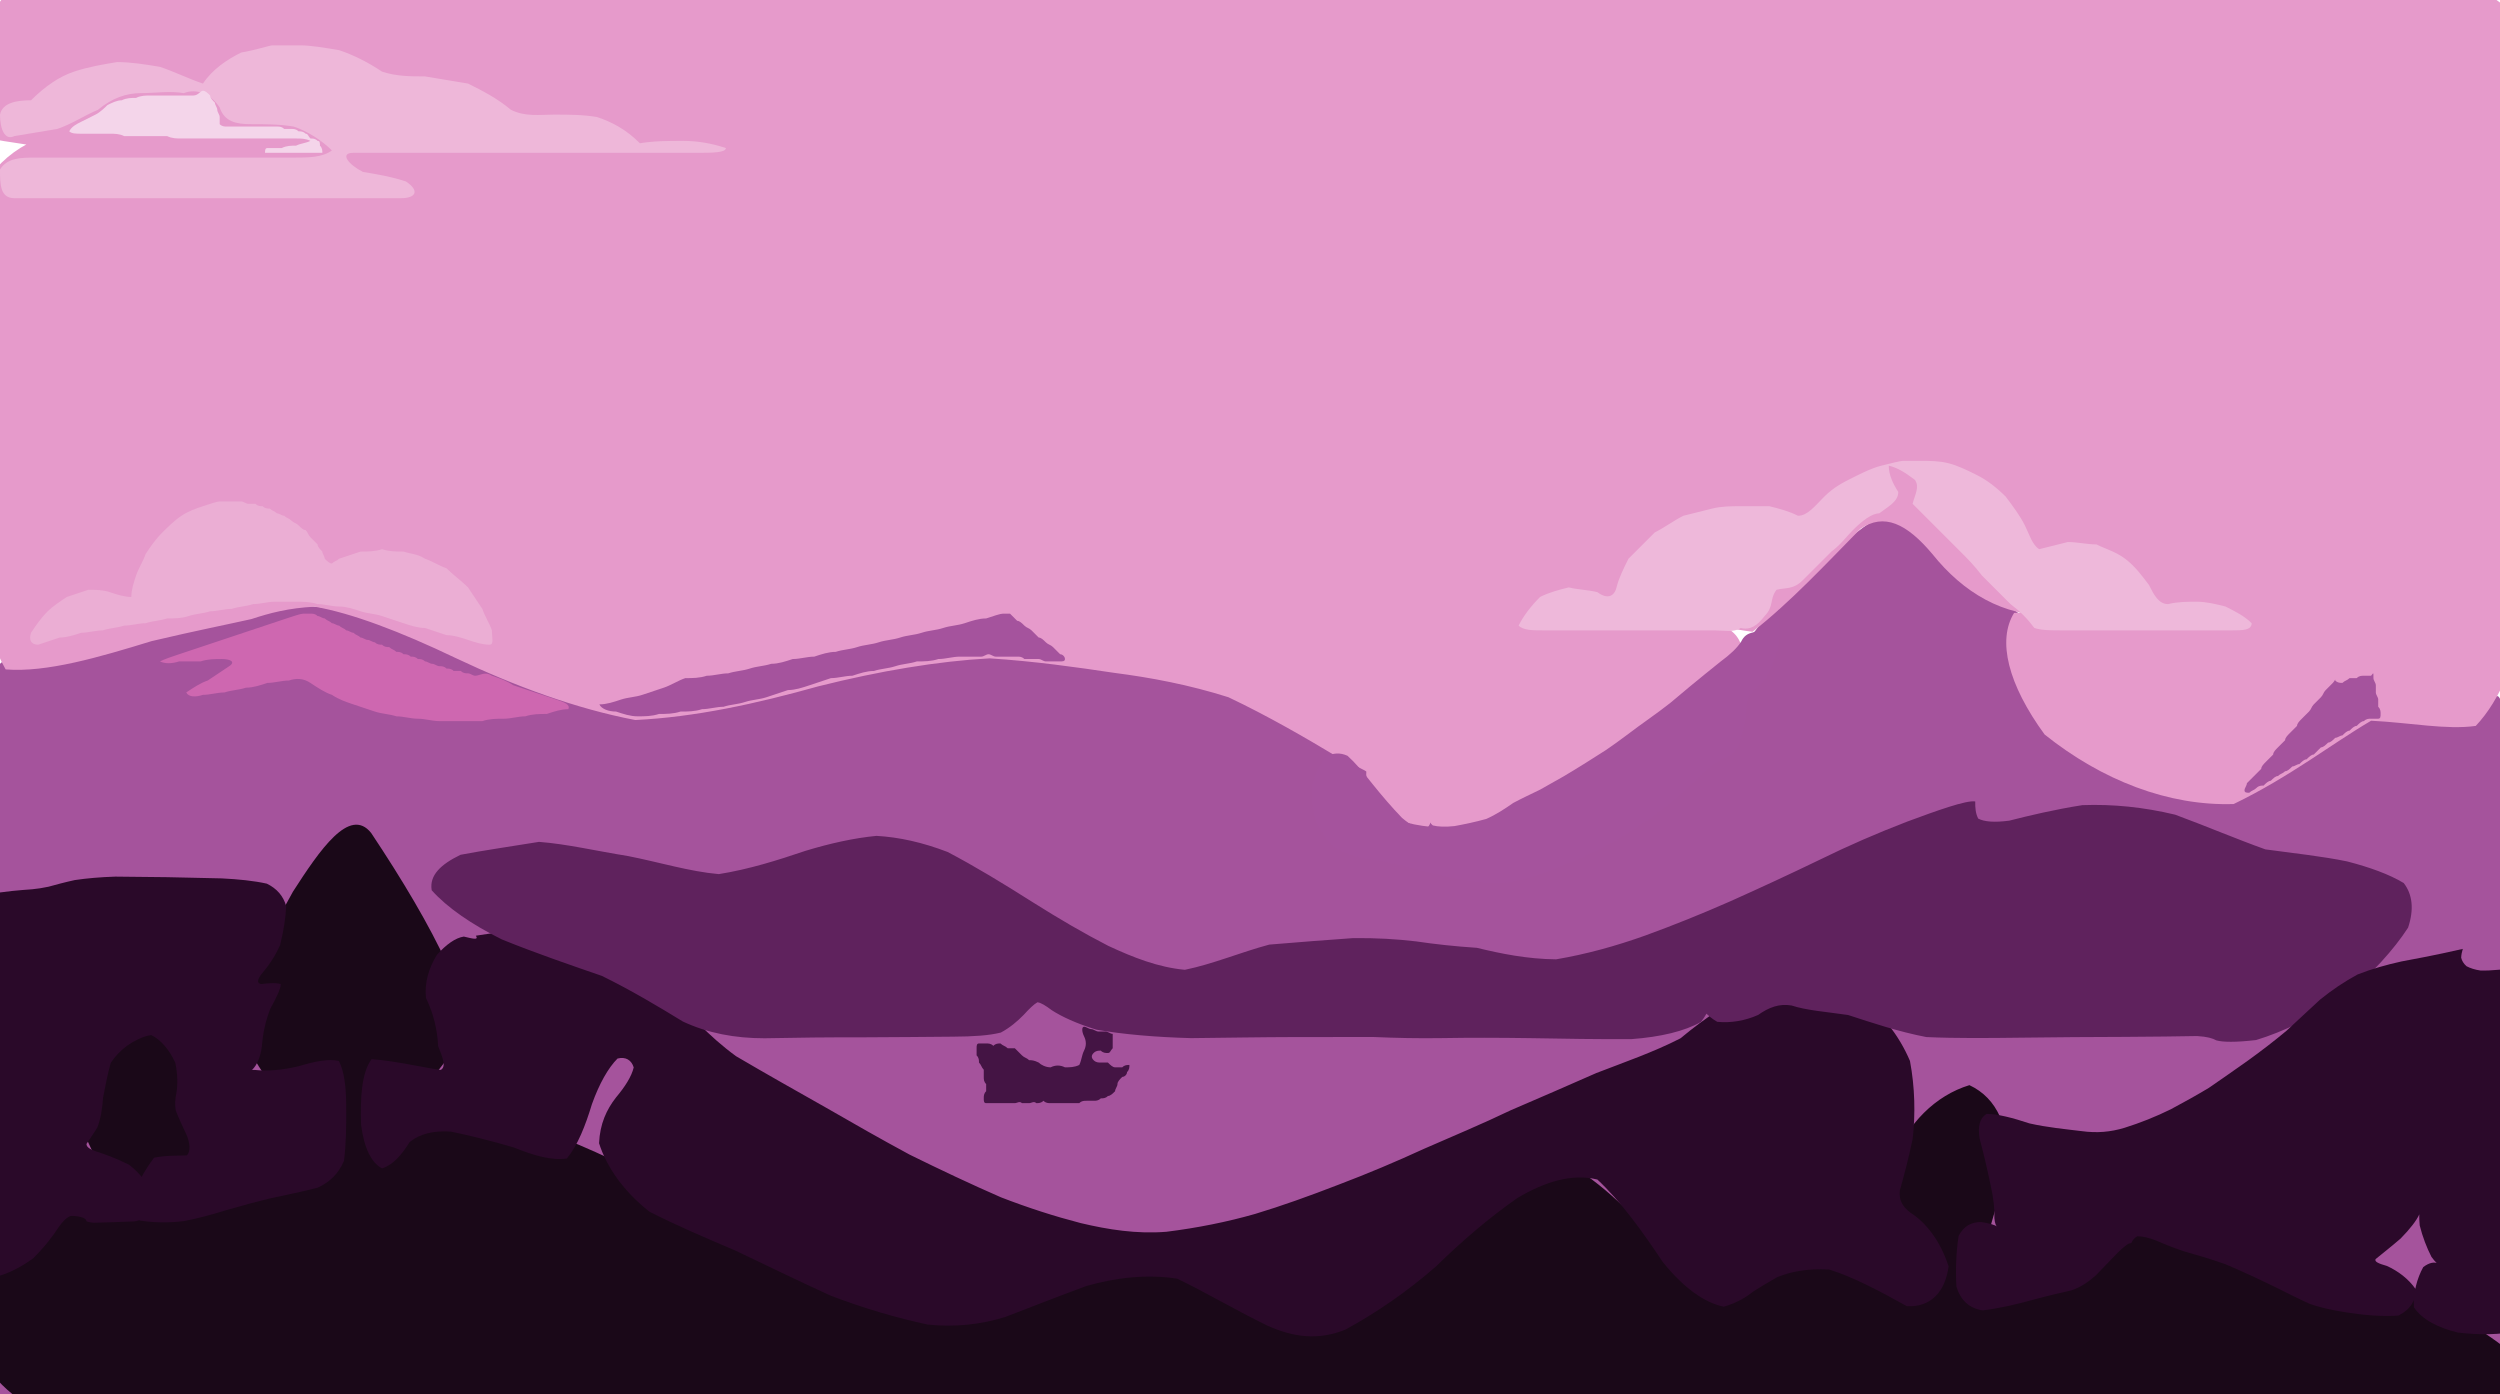 <?xml version="1.0" ?>
<svg xmlns="http://www.w3.org/2000/svg" version="1.1" width="1047" height="584">
  <defs/>
  <g>
    <path d="M 805.696 204.948 C 802.186 201.839 798.742 198.997 795.503 196.773 C 792.77 195.484 791.034 195.559 790.896 197.411 C 792.901 201.352 797.547 207.684 805.249 216.564 C 816.252 227.76 828.937 240.578 841.009 252.946 C 852.685 263.666 864.682 273.936 877.761 285.283 C 891.923 298.763 905.157 313.439 914.879 326.394 C 919.875 333.725 923.658 332.473 930.161 323.079 C 943.246 308.69 962.612 294.05 985.597 283.498 C 1008.61 280.17 1029.791 283.754 1046.465 291.794 C 1054.53 304.102 1057.901 319.3 1058.544 336.594 C 1057.903 355.351 1057.287 375.153 1056.693 395.875 C 1056.221 417.398 1056.198 439.488 1056.703 461.875 C 1057.723 484.21 1059.067 506.084 1060.431 526.995 C 1061.438 546.345 1061.49 563.492 1059.77 577.765 C 1055.397 588.522 1047.698 595.257 1036.245 597.99 C 1021.354 597.604 1003.806 595.295 984.396 592.06 C 963.904 588.72 943.046 585.811 922.4 583.595 C 902.358 582.134 883.133 581.366 864.777 581.14 C 847.207 581.281 830.238 581.615 813.644 581.999 C 797.206 582.361 780.745 582.643 764.172 582.817 C 747.443 582.872 730.549 582.848 713.504 582.792 C 696.353 582.739 679.154 582.692 661.976 582.671 C 644.864 582.684 627.832 582.694 610.873 582.699 C 593.948 582.715 577.008 582.714 560.043 582.702 C 543.045 582.713 526.019 582.716 508.99 582.709 C 491.967 582.72 474.953 582.718 457.952 582.695 C 440.97 582.687 424.005 582.677 407.043 582.664 C 390.061 582.69 373.04 582.744 355.992 582.814 C 338.928 582.901 321.871 582.949 304.855 582.891 C 287.92 582.703 271.111 582.376 254.464 581.923 C 237.912 581.41 221.369 580.974 204.675 580.77 C 187.662 580.959 170.187 581.701 152.121 583.128 C 133.405 585.286 114.105 588.117 94.397 591.42 C 74.611 594.822 55.258 597.769 36.988 599.568 C 20.595 599.43 6.964 596.461 -3.049 589.594 C -8.623 578.118 -10.595 563.118 -10.265 545.735 C -9.559 526.919 -9.057 507.332 -8.796 487.438 C -8.739 467.469 -8.772 447.436 -8.649 427.247 C -8.517 406.869 -8.808 386.455 -9.96 366.279 C -12.386 346.696 -15.347 328.144 -16.914 311.143 C -15.148 296.236 -8.332 283.953 4.159 274.568 C 22.186 268.381 43.364 264.535 64.729 261.776 C 83.516 258.559 99.741 255.472 114.08 253.31 C 127.517 252.973 141.459 254.658 157.34 258.475 C 176.579 264.24 197.366 269.823 217.573 274.238 C 235.487 277.155 250.08 278.835 261.11 279.555 C 269.81 279.475 277.81 278.276 286.86 275.964 C 298.382 272.884 312.75 269.399 329.826 265.647 C 349.075 261.541 369.463 257.325 390.035 253.801 C 410.316 252.178 430.292 253.502 450.084 258.062 C 469.802 265.114 489.362 273.397 508.495 281.751 C 526.642 289.55 542.964 297.193 556.839 305.259 C 567.951 314.085 576.867 323.114 584.543 331.715 C 592.278 339.094 600.989 344.282 611.517 346.49 C 624.415 344.984 639.818 339.672 657.526 330.753 C 676.825 318.827 695.832 304.735 712.722 289.842 C 726.184 275.981 735.683 264.231 741.11 255.551 C 743.321 250.512 744.012 248.704 744.919 248.542 C 747.414 248.075 752.035 245.508 758.799 239.831 C 767.431 231.148 776.764 221.141 805.696 204.948" stroke-width="0.0" fill="rgb(165, 83, 156)" opacity="1" stroke="rgb(67, 101, 93)" stroke-opacity="0.607" stroke-linecap="round" stroke-linejoin="round"/>
    <path d="M 9.802 -12.794 C 36.233 -12.178 62.339 -11.657 87.576 -11.434 C 111.396 -10.648 133.736 -9.413 154.868 -8.487 C 175.097 -8.827 194.718 -9.869 214.06 -10.742 C 233.467 -10.962 253.264 -10.828 273.652 -10.438 C 294.737 -9.877 316.548 -9.662 339.054 -9.895 C 362.17 -10.45 385.7 -11.075 409.439 -11.355 C 433.139 -10.809 456.526 -9.917 479.427 -9.342 C 501.785 -9.461 523.661 -9.383 545.199 -8.833 C 566.581 -8.265 587.962 -8.048 609.468 -8.389 C 631.167 -9.318 653.026 -10.258 674.954 -10.74 C 696.801 -10.704 718.421 -10.391 739.698 -9.992 C 760.614 -9.839 781.196 -9.722 801.528 -9.254 C 821.892 -8.432 842.656 -8.594 864.193 -9.749 C 886.814 -10.865 910.702 -11.489 935.834 -12.065 C 961.659 -12.975 987.061 -13.673 1010.473 -13.051 C 1030.46 -9.761 1045.77 -2.6 1055.549 9.185 C 1059.486 25.802 1059.584 46.773 1058.111 71.447 C 1056.818 99.105 1056.369 129.032 1056.988 160.502 C 1058.316 192.52 1059.207 223.562 1058.337 251.773 C 1054.472 275.36 1047.206 293.05 1036.849 304.012 C 1024.453 305.738 1009.542 302.65 993.026 301.84 C 977.189 311.072 958.795 325.482 935.461 336.729 C 908.19 337.614 880.322 326.834 856.289 307.617 C 840.926 286.585 836.376 268.173 843.512 256.678 C 862.901 255.791 883.106 256.531 894.894 256.141 C 892.676 255.973 879.24 255.66 859.416 257.755 C 838.988 258.274 822.184 248.151 809.261 232.015 C 798.505 219.226 789.041 214.69 779.134 221.499 C 765.061 235.805 749.444 252.584 733.955 264.588 C 716.753 262.535 701.741 255.929 692.939 252.235 C 693.224 252.558 702.296 256.299 717.317 260.456 C 730.641 264.401 733.687 273.822 723.695 289 C 702.264 307.574 673.888 326.273 643.601 341.189 C 616.154 348.748 594.436 348.164 580.348 341.345 C 573.545 332.54 571.824 325.776 572.216 323.122 C 571.469 322.432 567.555 320.813 559.473 316.629 C 546.924 309.092 531.258 299.966 514.461 292 C 497.937 286.758 482.024 283.779 466.43 281.76 C 450.51 279.384 433.462 276.953 414.457 275.718 C 392.807 276.9 368.507 280.961 342.666 287.445 C 316.662 294.732 291.154 300.322 266.046 301.549 C 241.048 296.753 215.921 287.451 190.927 275.633 C 167.421 264.376 147.234 256.784 131.8 254.088 C 120.866 254.616 112.838 256.77 105.318 259.262 C 95.676 261.439 81.856 264.161 63.471 268.507 C 41.476 275.263 19.567 281.706 2.365 280.354 C -7.188 263.696 -11.077 235.901 -12.363 201.861 C -14.437 165.724 -16.286 131.156 -15.842 101.334 C -11.03 78.394 0.126 63.913 17.848 57.446 C 39.771 56.541 63.117 57.692 85.397 59.32 C 105.105 59.098 120.865 59.199 132.66 59.324 C 141.759 57.812 150.652 56.43 162.503 55.106 C 178.866 52.987 199.173 52.482 221.793 53.919 C 244.502 55.865 263.947 59.372 276.623 62.503 C 279.354 62.93 271.45 61.178 254.69 57.934 C 231.928 54.037 206.136 52.296 179.983 53.407 C 155.704 55.422 134.108 58.63 115.362 62.577 C 98.418 63.103 81.825 62.45 64.654 62.998 C 46.619 64.995 27.046 63.173 5.802 59.725 C -16.601 56.469 -39.426 52.235 9.802 -12.794" stroke-width="0.0" fill="rgb(230, 154, 203)" opacity="1" stroke="rgb(207, 203, 146)" stroke-opacity="0.373" stroke-linecap="round" stroke-linejoin="round"/>
    <path d="M 155.433 348.836 C 168.643 368.679 179.744 387.32 187.325 403.864 C 190.712 417.749 191.353 428.954 190.033 437.95 C 186.793 445.21 181.638 451.275 175.09 456.416 C 168.181 460.671 162.194 463.947 158.274 466.201 C 156.812 467.464 159.389 467.849 167.478 467.694 C 182.031 467.422 200.774 468.296 221.184 471.444 C 240.681 477.818 258.743 486.497 276.351 495.819 C 294.689 505.029 313.605 514.13 332.689 523.028 C 351.435 531.651 369.5 539.387 387.272 544.356 C 405.368 544.358 423.698 540.441 442.083 534.54 C 460.304 528.837 478.166 525.573 495.509 526.864 C 512.177 532.708 528.403 539.351 544.502 543.077 C 560.843 540.247 578.061 530.131 596.878 514.977 C 617.452 499.499 638.216 488.872 657.528 487.822 C 673.869 497.542 687.486 512.297 698.995 526.337 C 709.29 534.086 720.581 534.22 735.286 529.651 C 755.131 525.995 775.887 526.314 792.793 530.323 C 801.06 532.624 802.708 531.192 800.117 525.477 C 795.806 515.568 792.523 501.929 792.942 485.996 C 798.863 470.532 810.499 458.824 824.789 454.459 C 836.62 459.976 841.655 472.471 840.658 488.541 C 836.267 505.328 831.339 520.358 828.814 531.535 C 831.322 537.514 838.087 537.83 848.14 533.205 C 860.546 525.033 874.79 516.453 890.405 510.637 C 906.918 510.522 924.252 515.07 942.618 522.404 C 962.763 529.824 985.337 535.89 1009.216 542.365 C 1032.264 551.643 1050.408 563.173 1060.441 575.467 C 1060.632 586.142 1052.043 593.133 1037.258 595.771 C 1018.089 594.766 996.003 593.932 972.262 594.026 C 947.881 594.092 923.688 594.085 900.243 594.079 C 877.832 594.079 856.571 594.079 836.412 594.079 C 817.141 594.079 798.483 594.079 780.177 594.079 C 761.982 594.079 743.691 594.079 725.185 594.079 C 706.438 594.079 687.495 594.079 668.415 594.079 C 649.252 594.079 630.073 594.079 610.935 594.079 C 591.864 594.079 572.865 594.079 553.908 594.079 C 534.972 594.079 516.037 594.079 497.087 594.079 C 478.108 594.079 459.088 594.079 440.035 594.079 C 420.952 594.079 401.841 594.079 382.726 594.079 C 363.652 594.079 344.676 594.079 325.839 594.079 C 307.158 594.079 288.616 594.079 270.153 594.079 C 251.657 594.079 232.959 594.079 213.866 594.079 C 194.195 594.079 173.808 594.079 152.649 594.079 C 130.748 594.082 108.288 594.079 85.679 594.047 C 63.5 594.168 42.477 594.84 23.536 594.215 C 7.722 588.278 -3.951 577.754 -10.463 563.877 C -10.999 548.288 -5.777 532.798 3.821 519.148 C 15.773 508.789 27.951 502.417 38.303 499.307 C 44.915 497.641 46.15 494.655 42.345 488.606 C 36.243 478.931 31.275 466.123 30.727 451.677 C 37.609 437.779 51.839 428.02 68.608 427.263 C 81.336 437.884 86.443 455.211 84.854 474.033 C 79.407 489.819 73.734 499.891 71.473 503.752 C 75.899 502.86 85.679 498.926 99.198 493.645 C 114.369 486.881 127.457 480.352 134.619 474.327 C 132.493 468.415 124.547 462.124 114.818 454.937 C 106.856 446.341 102.677 436.981 101.779 428.246 C 102.494 421.528 103.772 415.838 105.582 409.432 C 108.864 400.375 114.351 388.352 122.683 373.433 C 133.888 356.061 146.417 337.537 155.433 348.836" stroke-width="0.0" fill="rgb(26, 8, 24)" opacity="1" stroke="rgb(167, 101, 120)" stroke-opacity="0.4" stroke-linecap="round" stroke-linejoin="round"/>
    <path d="M 199.306 391.868 C 205.185 391.007 210.483 390.183 214.671 389.421 C 217.518 388.754 219.215 388.244 220.021 387.924 C 220.531 387.84 221.677 388.032 224.341 388.532 C 229.311 389.484 236.879 391.054 246.59 393.758 C 257.445 398.243 268.42 404.662 278.595 413.163 C 287.408 423.671 296.768 433.966 308.263 442.341 C 321.035 449.844 333.854 457.052 346.024 463.935 C 357.605 470.613 369.061 477.149 380.983 483.575 C 393.65 489.82 406.643 495.959 419.227 501.446 C 430.72 505.882 441.627 509.387 452.581 512.225 C 464.09 514.963 476.08 516.874 488.529 515.864 C 501.308 514.264 513.809 511.78 525.641 508.394 C 536.837 505.017 548.306 500.893 560.521 496.169 C 572.917 491.474 584.715 486.486 596.399 481.111 C 608.436 475.835 620.632 470.772 632.725 464.964 C 644.883 459.71 656.749 454.629 668.533 449.393 C 680.458 444.772 692.447 440.673 703.773 434.857 C 714.395 426.022 725.969 418.139 738.824 413.03 C 752.36 411.071 765.766 412.415 778.067 416.944 C 788.117 424.306 795.38 433.686 799.899 444.328 C 801.987 455.499 802.188 466.532 801.052 476.797 C 799.192 485.775 797.192 493.066 795.655 498.561 C 795.217 502.416 796.56 505.223 800.183 507.931 C 806.316 511.799 812.541 519.39 816.073 530.354 C 814.653 541.11 808.552 547.566 798.59 547.03 C 787.386 540.79 776.318 534.876 766.054 531.675 C 757.142 531.162 749.871 532.552 744.246 534.907 C 740.124 537.244 737.053 539.098 734.454 540.763 C 731.706 542.927 727.876 545.546 721.918 547.242 C 713.72 545.573 704.948 539.194 696.337 528.489 C 687.727 515.536 678.713 503.056 668.987 493.993 C 658.393 491.416 647.115 494.797 635.44 501.758 C 623.733 509.941 612.54 519.495 601.435 530.342 C 589.304 540.973 576.184 549.923 563.459 556.835 C 552.46 561.323 541.967 560.273 530.61 555.079 C 518.024 548.977 505.525 541.567 493.059 535.519 C 480.268 533.537 467.469 535.025 454.882 538.601 C 442.822 543.069 431.495 547.509 420.938 551.575 C 410.699 554.712 400.097 555.901 388.566 554.737 C 375.59 551.959 361.78 547.942 347.769 542.571 C 333.996 536.271 320.739 529.817 308.02 523.756 C 295.974 518.616 283.987 513.558 271.995 507.465 C 261.371 499.091 254.122 488.997 250.885 478.785 C 251.241 470.651 254.062 464.639 257.96 459.65 C 261.759 455.109 264.481 450.893 265.397 447.043 C 264.475 443.966 262.051 442.45 258.622 443.314 C 254.71 447.229 250.981 453.838 247.916 462.371 C 245.132 471.575 241.887 479.751 237.413 485.166 C 231.201 486.146 223.661 483.993 215.137 480.544 C 206.017 477.869 197.076 475.611 188.869 473.919 C 181.721 473.431 175.883 474.756 171.544 478.313 C 168.27 483.622 164.573 487.902 160.005 489.315 C 155.542 487.022 152.462 480.777 151.22 471.065 C 150.861 459.661 151.385 449.424 155.603 443.574 C 165.73 444.31 176.866 447.041 184.591 448.076 C 186.831 446.805 185.639 443.396 183.484 438.1 C 183.188 431.313 181.535 424.427 178.401 417.967 C 177.731 411.581 179.564 405.426 182.962 399.906 C 186.899 395.504 190.746 392.768 194.251 392.237 C 197.472 392.967 200.713 393.988 199.306 391.868" stroke-width="0.0" fill="rgb(42, 9, 41)" opacity="1" stroke="rgb(31, 31, 218)" stroke-opacity="0.79" stroke-linecap="round" stroke-linejoin="round"/>
    <path d="M 827.228 335.645 C 827.169 338.316 827.403 340.789 828.478 342.824 C 830.978 344.155 835.215 344.521 841.477 343.691 C 849.945 341.537 860.317 339.053 872.085 337.196 C 884.73 336.712 897.795 338.018 910.953 341.186 C 923.884 345.967 936.433 351.315 948.737 355.72 C 960.952 357.389 972.457 358.591 982.967 360.756 C 992.478 363.216 1000.573 366.138 1006.683 369.814 C 1010.339 374.564 1011.078 380.723 1008.513 388.484 C 1002.508 397.776 993.401 407.748 981.951 417.43 C 969.18 425.81 956.377 432.079 944.83 435.575 C 936.075 436.596 930.852 436.448 928.224 435.713 C 926.62 434.828 924.44 434.16 920.133 433.897 C 912.514 434.035 902.105 434.182 889.61 434.248 C 875.77 434.25 861.328 434.413 846.902 434.572 C 832.876 434.745 819.412 434.897 806.761 434.325 C 795.008 432.061 784.123 428.373 773.985 425.083 C 764.648 423.722 756.616 423.163 750.3 421.099 C 745.192 420.214 740.771 421.89 736.296 425.064 C 730.838 427.503 724.865 428.494 719.181 427.935 C 714.743 425.398 711.935 421.951 711.027 418.542 C 711.995 416.11 713.95 415.31 715.926 416.409 C 716.928 419.31 715.977 423.45 712.345 428.007 C 705.534 431.845 695.589 434.272 683.228 435.189 C 669.367 435.269 654.93 435.031 640.742 434.774 C 627.426 434.578 615.208 434.557 604.104 434.756 C 593.974 434.922 584.445 434.697 575.014 434.292 C 565.11 434.264 554.263 434.356 542.139 434.321 C 528.621 434.349 513.997 434.61 498.854 434.77 C 484.034 434.371 470.48 433.211 459.169 431.221 C 450.68 428.596 444.647 425.757 440.55 423.121 C 437.833 421.098 435.975 419.934 434.486 419.752 C 432.933 420.622 431.032 422.495 428.699 425.05 C 425.969 427.832 422.899 430.423 419.146 432.438 C 414.248 433.675 407.708 434.111 399.044 434.158 C 388.149 434.258 375.548 434.372 361.824 434.428 C 347.633 434.397 333.614 434.544 320.186 434.826 C 307.733 434.825 296.452 432.706 285.977 427.809 C 275.464 421.367 264.381 414.756 252.076 408.713 C 238.251 403.935 223.971 399.036 210.151 393.418 C 197.625 387.211 187.25 380.095 180.791 372.831 C 179.753 366.593 184.547 362.018 192.86 357.987 C 202.702 356.11 213.862 354.51 225.729 352.575 C 237.422 353.464 249.553 356.356 263.052 358.517 C 276.297 361.136 288.736 364.995 301.024 366.078 C 313.595 364.095 325.84 360.226 337.255 356.352 C 347.745 353.17 357.565 350.99 367.05 350.063 C 376.545 350.594 386.375 352.788 396.847 356.8 C 408.289 362.793 420.371 370.135 432.369 377.764 C 443.545 384.815 453.927 390.876 464.171 396.134 C 474.478 400.945 485.041 405.123 496.232 406.154 C 508.067 403.714 519.586 398.813 531.559 395.601 C 543.957 394.6 555.761 393.614 566.62 392.885 C 576.348 392.764 585.037 393.304 593.069 394.253 C 600.966 395.422 609.293 396.342 618.499 396.944 C 628.578 399.392 639.724 401.668 651.678 401.769 C 664.237 399.652 676.838 396.167 689.143 391.759 C 700.982 387.444 712.694 382.733 724.596 377.484 C 736.966 371.953 749.437 366.177 761.834 360.186 C 773.998 354.19 786.243 348.887 798.622 344.128 C 811.046 339.525 823.489 335.033 827.228 335.645" stroke-width="0.0" fill="rgb(95, 34, 93)" opacity="1" stroke="rgb(92, 74, 245)" stroke-opacity="0.933" stroke-linecap="round" stroke-linejoin="round"/>
    <path d="M 1031.423 397.395 C 1031.051 398.602 1030.779 399.829 1030.741 401.085 C 1031.034 402.347 1031.752 403.56 1032.941 404.633 C 1034.564 405.505 1036.546 406.123 1038.793 406.447 C 1041.2 406.519 1043.667 406.392 1046.091 406.157 C 1048.37 405.932 1050.436 405.852 1052.253 406.043 C 1053.79 406.626 1055.045 407.692 1056.01 409.283 C 1056.657 411.448 1057.011 414.209 1057.148 417.561 C 1057.173 421.49 1057.127 425.975 1057.071 430.966 C 1057.07 436.402 1057.08 442.167 1057.08 448.134 C 1057.079 454.209 1057.079 460.311 1057.079 466.389 C 1057.079 472.423 1057.079 478.428 1057.079 484.444 C 1057.079 490.54 1057.079 496.812 1057.079 503.358 C 1057.086 510.189 1057.091 517.25 1057.059 524.435 C 1056.961 531.564 1057.025 538.387 1057.508 544.641 C 1058.24 550.063 1057.653 554.396 1054.174 557.427 C 1047.406 558.997 1038.679 559.171 1029.357 558.079 C 1020.769 555.988 1014.28 552.499 1010.936 547.484 C 1010.621 541.345 1012.275 535.307 1014.849 530.674 C 1017.542 528.574 1019.772 528.469 1021.063 529.153 C 1021.047 529.505 1020.009 528.722 1018.298 526.39 C 1016.339 522.589 1014.531 517.886 1013.379 513.22 C 1013.038 509.644 1013.254 508.005 1013.249 508.498 C 1012.134 511.02 1009.33 514.706 1005.36 518.718 C 1001.05 522.427 997.296 525.355 994.882 527.327 C 994.405 528.439 996.106 529.169 999.665 530.191 C 1004.284 532.289 1008.726 535.613 1011.665 539.881 C 1011.897 544.488 1009.418 548.508 1004.462 550.952 C 997.646 551.471 990.078 550.781 982.794 549.659 C 976.476 548.688 971.516 547.523 967.465 546.121 C 963.309 544.261 958.349 541.779 952.376 538.793 C 945.67 535.529 938.639 532.243 931.714 529.331 C 925.309 527.14 919.558 525.438 914.45 523.99 C 910.006 522.503 906.153 520.931 902.763 519.449 C 899.754 518.318 897.151 517.702 895.055 517.76 C 893.71 518.518 893.026 519.629 892.642 520.478 C 892.33 520.722 891.98 520.736 891.447 520.851 C 890.542 521.371 889.089 522.533 886.982 524.539 C 884.186 527.43 881.011 530.782 877.728 534.129 C 874.503 537.004 871.22 539.143 867.526 540.404 C 863.119 541.37 857.783 542.623 851.533 544.32 C 844.53 546.28 837.189 547.957 830.372 548.79 C 824.824 547.979 821.04 544.57 819.352 538.787 C 818.919 531.56 819.273 524.052 820.269 517.623 C 822.396 513.381 825.771 511.756 829.751 511.781 C 833.335 512.327 835.626 513.1 836.348 513.648 C 836.007 513.538 835.424 512.447 835.251 510.188 C 835.396 506.679 834.955 501.951 833.635 496.207 C 832.301 489.652 830.699 482.986 829.064 476.838 C 828.209 471.776 829.089 468.258 831.995 466.497 C 836.731 466.531 842.876 468.15 849.93 470.478 C 857.448 472.179 864.924 472.875 871.81 473.72 C 878.121 474.578 883.84 474.135 889.854 472.288 C 896.202 470.294 902.895 467.677 909.369 464.438 C 915.084 461.394 920.162 458.543 925.088 455.582 C 930.366 451.981 935.958 448.023 941.627 444.029 C 947.173 440.009 952.497 435.939 957.559 431.703 C 962.297 427.345 966.91 422.968 971.594 418.682 C 976.549 414.659 981.822 411.081 987.401 408.086 C 993.251 405.785 999.401 404.05 1005.763 402.647 C 1012.282 401.427 1018.869 400.249 1031.423 397.395" stroke-width="0.0" fill="rgb(43, 9, 42)" opacity="1" stroke="rgb(159, 5, 1)" stroke-opacity="0.261" stroke-linecap="round" stroke-linejoin="round"/>
    <path d="M -7.778 374.806 C -3.309 374.173 1.003 373.614 4.935 373.15 C 8.316 372.809 11.129 372.589 13.499 372.423 C 15.642 372.214 17.811 371.893 20.294 371.361 C 23.294 370.541 26.942 369.529 31.301 368.576 C 36.339 367.817 42.021 367.333 48.314 367.128 C 55.142 367.184 62.398 367.264 69.948 367.36 C 77.649 367.492 85.344 367.662 92.842 367.869 C 99.922 368.215 106.31 368.871 111.733 370.07 C 115.914 372.09 118.648 375.222 119.857 379.477 C 119.639 384.562 118.703 390.114 117.341 395.705 C 115.173 400.691 112.259 404.763 109.462 408.007 C 107.669 410.406 107.606 411.808 109.386 412.132 C 112.403 411.744 115.533 411.484 117.597 412.147 C 117.466 414.378 115.726 417.833 113.305 422.264 C 111.206 427.444 110.043 432.98 109.663 438.293 C 109.06 442.744 107.658 445.98 105.654 447.991 C 103.574 448.96 101.944 449.125 101.184 448.791 C 101.626 448.31 103.451 447.99 106.848 448.097 C 111.954 448.688 118.277 448.164 125.151 446.521 C 131.826 444.507 137.624 443.307 141.911 444.328 C 144.161 448.59 144.962 455.19 144.986 463.036 C 145.069 471.392 144.948 479.316 144.055 486.165 C 141.838 491.469 138.082 495.105 133.008 497.411 C 127.022 498.967 120.48 500.307 113.717 501.752 C 107.047 503.338 100.643 505.092 94.547 506.875 C 88.691 508.681 82.921 510.284 76.98 511.402 C 70.632 512.182 64.317 512.069 58.723 511.186 C 54.843 510.073 53.504 507.277 54.599 502.479 C 57.271 496.272 60.663 489.902 64.524 484.852 C 69.658 483.781 74.602 484.058 78.247 483.883 C 79.795 482.266 79.643 479.433 78.369 475.836 C 76.575 471.979 74.845 468.298 73.617 465.103 C 73.159 462.576 73.33 460.262 73.9 457.623 C 74.442 454.242 74.441 450.056 73.428 445.102 C 70.957 439.673 67.315 435.344 63.34 433.499 C 60.385 433.891 57.969 435.114 55.468 436.503 C 52.213 438.409 48.888 441.295 46.357 445.184 C 45.06 449.8 44.144 454.733 43.175 459.625 C 42.828 464.361 42.186 468.625 40.743 472.234 C 38.95 475.163 37.273 477.41 36.228 479.069 C 36.169 480.276 37.415 481.213 40.012 482.141 C 43.882 483.346 48.755 485.137 54.028 487.791 C 58.953 491.485 62.441 496.342 64.046 502.029 C 64.189 507.212 61.793 510.579 56.342 511.518 C 49.44 511.748 43.329 512.049 39.182 512.09 C 36.949 511.858 36.132 511.531 36.107 511.248 C 36.166 510.897 35.782 510.459 34.76 509.963 C 33.244 509.482 31.462 509.169 29.635 509.219 C 27.911 509.878 26.262 511.446 24.434 514.13 C 21.964 517.952 18.479 522.435 13.862 526.994 C 8.24 531.095 2.279 534.015 -3.186 534.996 C -7.337 533.228 -9.853 528.76 -10.917 522.107 C -10.874 513.917 -10.253 504.838 -9.614 495.496 C -9.309 486.48 -9.457 478.182 -9.929 470.791 C -10.502 464.306 -10.97 458.603 -11.159 453.548 C -11.045 448.981 -10.837 444.719 -10.788 440.59 C -11.008 436.445 -11.3 432.142 -11.436 427.536 C -11.251 422.522 -10.802 417.007 -10.274 410.902 C -9.91 404.19 -9.79 396.978 -9.89 389.408 C -10.143 381.641 -10.467 373.791 -7.778 374.806" stroke-width="0.0" fill="rgb(42, 9, 41)" opacity="1" stroke="rgb(38, 97, 240)" stroke-opacity="0.55" stroke-linecap="round" stroke-linejoin="round"/>
    <path d="M 745.047 255.337 C 745.064 256.504 745.084 257.694 745.115 258.856 C 745.158 259.984 745.224 261.089 745.295 262.155 C 745.379 263.18 745.458 264.182 745.501 265.164 C 745.503 266.136 745.455 267.117 745.345 268.119 C 745.175 269.144 744.955 270.209 744.683 271.316 C 744.358 272.458 744.006 273.64 743.63 274.848 C 743.209 276.074 742.767 277.32 742.31 278.565 C 741.787 279.809 741.246 281.033 740.63 282.209 C 739.963 283.326 739.216 284.39 738.418 285.399 C 737.552 286.337 736.66 287.198 735.778 287.992 C 734.924 288.745 734.128 289.487 733.429 290.256 C 732.839 291.087 732.36 292.011 732.007 293.053 C 731.741 294.204 731.544 295.485 731.393 296.876 C 731.244 298.367 731.07 299.958 730.854 301.635 C 730.585 303.372 730.25 305.145 729.837 306.916 C 729.348 308.642 728.793 310.293 728.187 311.809 C 727.531 313.152 726.82 314.293 726.06 315.216 C 725.26 315.935 724.412 316.481 723.479 316.906 C 722.444 317.3 721.301 317.761 720.017 318.397 C 718.555 319.294 716.895 320.52 715.026 322.109 C 712.94 324.047 710.616 326.279 708.075 328.719 C 705.357 331.272 702.483 333.852 699.494 336.387 C 696.443 338.823 693.363 341.134 690.283 343.3 C 687.221 345.375 684.187 347.373 681.152 349.31 C 678.101 351.19 675.022 352.987 671.905 354.68 C 668.744 356.26 665.568 357.755 662.372 359.182 C 659.169 360.556 655.962 361.905 652.753 363.237 C 649.535 364.528 646.292 365.75 643.009 366.889 C 639.678 367.908 636.266 368.759 632.751 369.405 C 629.133 369.804 625.411 369.92 621.599 369.747 C 617.726 369.322 613.83 368.695 609.946 367.974 C 606.095 367.206 602.307 366.387 598.603 365.509 C 594.978 364.578 591.409 363.631 587.883 362.694 C 584.379 361.809 580.883 361.049 577.418 360.426 C 573.976 359.893 570.592 359.349 567.268 358.637 C 564.003 357.595 560.843 356.074 557.858 353.962 C 555.138 351.186 552.78 347.72 550.901 343.617 C 549.627 338.969 549.154 333.965 549.505 328.883 C 550.727 324.11 552.716 320.02 555.31 316.957 C 558.232 315.251 561.282 315.113 564.356 316.534 C 567.518 319.373 570.875 323.319 574.566 328.043 C 578.646 333.141 582.946 338.158 587.144 342.508 C 590.943 345.702 594.103 347.439 596.544 347.646 C 598.129 346.662 598.923 345.307 599.075 344.336 C 598.913 344.224 599.006 344.848 600.078 345.696 C 602.206 346.238 605.292 346.39 609.17 345.958 C 613.446 345.18 617.991 344.216 622.465 342.965 C 626.511 341.174 630.186 338.76 633.753 336.269 C 637.293 334.378 641.052 332.627 645.002 330.698 C 648.494 328.753 651.749 326.894 654.949 325.081 C 658.066 323.23 661.1 321.362 664.059 319.516 C 666.941 317.704 669.755 315.937 672.509 314.157 C 675.269 312.279 678.102 310.239 681.084 308.005 C 684.262 305.596 687.614 303.141 691 300.738 C 694.195 298.444 697.052 296.318 699.577 294.329 C 701.96 292.342 704.612 290.112 707.857 287.396 C 711.817 284.145 716.158 280.584 720.519 277.112 C 724.573 274.13 727.56 271.339 729.242 268.647 C 730.275 266.491 731.759 265.352 734.107 264.875 C 736.839 263.909 739.799 262.764 745.047 255.337" stroke-width="0.0" fill="rgb(165, 83, 157)" opacity="1" stroke="rgb(248, 246, 206)" stroke-opacity="0.638" stroke-linecap="round" stroke-linejoin="round"/>
    <path d="M 797.0 193.0 C 798.0 193.0 800.0 193.0 804.0 193.0 C 808.0 193.0 812.0 193.0 816.0 194.0 C 820.0 195.0 824.0 197.0 828.0 199.0 C 832.0 201.0 836.0 204.0 840.0 208.0 C 843.0 212.0 846.0 216.0 848.0 220.0 C 850.0 224.0 851.0 228.0 854.0 230.0 C 858.0 229.0 862.0 228.0 866.0 227.0 C 870.0 227.0 874.0 228.0 878.0 228.0 C 882.0 230.0 886.0 231.0 890.0 234.0 C 894.0 237.0 897.0 241.0 900.0 245.0 C 902.0 249.0 904.0 253.0 908.0 253.0 C 912.0 252.0 916.0 252.0 920.0 252.0 C 924.0 252.0 928.0 253.0 932.0 254.0 C 936.0 256.0 940.0 258.0 943.0 261.0 C 943.0 264.0 939.0 264.0 935.0 264.0 C 931.0 264.0 927.0 264.0 923.0 264.0 C 919.0 264.0 915.0 264.0 911.0 264.0 C 907.0 264.0 903.0 264.0 899.0 264.0 C 895.0 264.0 891.0 264.0 887.0 264.0 C 883.0 264.0 879.0 264.0 875.0 264.0 C 871.0 264.0 867.0 264.0 863.0 264.0 C 859.0 264.0 855.0 264.0 852.0 263.0 C 849.0 259.0 846.0 256.0 842.0 253.0 C 838.0 249.0 834.0 245.0 830.0 241.0 C 827.0 237.0 824.0 234.0 821.0 231.0 C 817.0 227.0 814.0 224.0 811.0 221.0 C 808.0 218.0 804.0 214.0 801.0 211.0 C 802.0 207.0 804.0 204.0 802.0 201.0 C 798.0 198.0 795.0 196.0 791.0 195.0 C 791.0 199.0 793.0 203.0 795.0 206.0 C 795.0 210.0 791.0 212.0 787.0 215.0 C 784.0 215.0 780.0 218.0 776.0 222.0 C 773.0 225.0 771.0 228.0 767.0 231.0 C 763.0 235.0 759.0 239.0 755.0 243.0 C 751.0 247.0 748.0 246.0 744.0 247.0 C 741.0 251.0 743.0 254.0 739.0 258.0 C 736.0 262.0 733.0 264.0 729.0 263.0 C 726.0 265.0 722.0 264.0 718.0 264.0 C 714.0 264.0 710.0 264.0 706.0 264.0 C 702.0 264.0 698.0 264.0 694.0 264.0 C 690.0 264.0 686.0 264.0 682.0 264.0 C 678.0 264.0 674.0 264.0 670.0 264.0 C 666.0 264.0 662.0 264.0 658.0 264.0 C 654.0 264.0 650.0 264.0 646.0 264.0 C 642.0 264.0 638.0 264.0 636.0 262.0 C 638.0 258.0 641.0 254.0 645.0 250.0 C 649.0 248.0 653.0 247.0 657.0 246.0 C 661.0 247.0 665.0 247.0 669.0 248.0 C 673.0 251.0 676.0 250.0 677.0 246.0 C 678.0 242.0 680.0 238.0 682.0 234.0 C 686.0 230.0 689.0 227.0 693.0 223.0 C 697.0 221.0 701.0 218.0 705.0 216.0 C 709.0 215.0 713.0 214.0 717.0 213.0 C 721.0 212.0 725.0 212.0 729.0 212.0 C 733.0 212.0 737.0 212.0 741.0 212.0 C 745.0 213.0 749.0 214.0 753.0 216.0 C 757.0 216.0 760.0 212.0 764.0 208.0 C 768.0 204.0 772.0 202.0 776.0 200.0 C 780.0 198.0 784.0 196.0 788.0 195.0 C 792.0 194.0 796.0 193.0 797.0 193.0" stroke-width="0.0" fill="rgb(238, 184, 218)" opacity="1.0" stroke="rgb(34, 148, 194)" stroke-opacity="0.004" stroke-linecap="round" stroke-linejoin="round"/>
    <path d="M 420.0 257.0 C 421.0 257.0 422.0 257.0 423.0 257.0 C 424.0 258.0 425.0 259.0 426.0 260.0 C 427.0 260.0 428.0 261.0 429.0 262.0 C 430.0 263.0 431.0 263.0 432.0 264.0 C 433.0 265.0 434.0 266.0 435.0 267.0 C 436.0 267.0 437.0 268.0 438.0 269.0 C 439.0 270.0 440.0 270.0 441.0 271.0 C 442.0 272.0 443.0 273.0 444.0 274.0 C 445.0 274.0 446.0 275.0 446.0 276.0 C 446.0 277.0 445.0 277.0 444.0 277.0 C 443.0 277.0 442.0 277.0 441.0 277.0 C 440.0 277.0 439.0 277.0 438.0 277.0 C 437.0 277.0 436.0 276.0 435.0 276.0 C 434.0 276.0 433.0 276.0 432.0 276.0 C 431.0 276.0 430.0 276.0 429.0 276.0 C 428.0 275.0 427.0 275.0 426.0 275.0 C 425.0 275.0 424.0 275.0 423.0 275.0 C 422.0 275.0 421.0 275.0 420.0 275.0 C 419.0 275.0 418.0 275.0 417.0 275.0 C 416.0 275.0 415.0 274.0 414.0 274.0 C 413.0 274.0 412.0 275.0 411.0 275.0 C 410.0 275.0 409.0 275.0 408.0 275.0 C 407.0 275.0 406.0 275.0 405.0 275.0 C 404.0 275.0 403.0 275.0 402.0 275.0 C 399.0 275.0 396.0 276.0 393.0 276.0 C 390.0 277.0 387.0 277.0 384.0 277.0 C 381.0 278.0 378.0 278.0 375.0 279.0 C 372.0 280.0 369.0 280.0 366.0 281.0 C 363.0 281.0 360.0 282.0 357.0 283.0 C 354.0 283.0 351.0 284.0 348.0 284.0 C 345.0 285.0 342.0 286.0 339.0 287.0 C 336.0 288.0 333.0 289.0 330.0 289.0 C 327.0 290.0 324.0 291.0 321.0 292.0 C 318.0 293.0 315.0 293.0 312.0 294.0 C 309.0 295.0 306.0 295.0 303.0 296.0 C 300.0 296.0 297.0 297.0 294.0 297.0 C 291.0 298.0 288.0 298.0 285.0 298.0 C 282.0 299.0 279.0 299.0 276.0 299.0 C 273.0 300.0 270.0 300.0 267.0 300.0 C 264.0 300.0 261.0 299.0 258.0 298.0 C 255.0 298.0 252.0 297.0 251.0 295.0 C 254.0 295.0 257.0 294.0 260.0 293.0 C 263.0 292.0 266.0 292.0 269.0 291.0 C 272.0 290.0 275.0 289.0 278.0 288.0 C 281.0 287.0 284.0 285.0 287.0 284.0 C 290.0 284.0 293.0 284.0 296.0 283.0 C 299.0 283.0 302.0 282.0 305.0 282.0 C 308.0 281.0 311.0 281.0 314.0 280.0 C 317.0 279.0 320.0 279.0 323.0 278.0 C 326.0 278.0 329.0 277.0 332.0 276.0 C 335.0 276.0 338.0 275.0 341.0 275.0 C 344.0 274.0 347.0 273.0 350.0 273.0 C 353.0 272.0 356.0 272.0 359.0 271.0 C 362.0 270.0 365.0 270.0 368.0 269.0 C 371.0 268.0 374.0 268.0 377.0 267.0 C 380.0 266.0 383.0 266.0 386.0 265.0 C 389.0 264.0 392.0 264.0 395.0 263.0 C 398.0 262.0 401.0 262.0 404.0 261.0 C 407.0 260.0 410.0 259.0 413.0 259.0 C 416.0 258.0 419.0 257.0 420.0 257.0" stroke-width="0.0" fill="rgb(165, 83, 157)" opacity="1.0" stroke="rgb(8, 118, 115)" stroke-opacity="0.141" stroke-linecap="round" stroke-linejoin="round"/>
    <path d="M 114.0 19.0 C 115.0 19.0 116.0 19.0 117.0 19.0 C 118.0 19.0 119.0 19.0 120.0 19.0 C 121.0 19.0 122.0 19.0 123.0 19.0 C 124.0 19.0 125.0 19.0 126.0 19.0 C 130.0 19.0 136.0 20.0 142.0 21.0 C 148.0 23.0 154.0 26.0 160.0 30.0 C 166.0 32.0 172.0 32.0 178.0 32.0 C 184.0 33.0 190.0 34.0 196.0 35.0 C 202.0 38.0 208.0 41.0 214.0 46.0 C 220.0 49.0 226.0 48.0 232.0 48.0 C 238.0 48.0 244.0 48.0 250.0 49.0 C 256.0 51.0 262.0 54.0 268.0 60.0 C 274.0 59.0 280.0 59.0 286.0 59.0 C 292.0 59.0 298.0 60.0 304.0 62.0 C 304.0 64.0 298.0 64.0 292.0 64.0 C 286.0 64.0 280.0 64.0 274.0 64.0 C 268.0 64.0 262.0 64.0 256.0 64.0 C 250.0 64.0 244.0 64.0 238.0 64.0 C 232.0 64.0 226.0 64.0 220.0 64.0 C 214.0 64.0 208.0 64.0 202.0 64.0 C 196.0 64.0 190.0 64.0 184.0 64.0 C 178.0 64.0 172.0 64.0 166.0 64.0 C 160.0 64.0 154.0 64.0 148.0 64.0 C 142.0 64.0 146.0 69.0 152.0 72.0 C 158.0 73.0 164.0 74.0 170.0 76.0 C 176.0 80.0 174.0 83.0 168.0 83.0 C 162.0 83.0 156.0 83.0 150.0 83.0 C 144.0 83.0 138.0 83.0 132.0 83.0 C 126.0 83.0 120.0 83.0 114.0 83.0 C 108.0 83.0 102.0 83.0 96.0 83.0 C 90.0 83.0 84.0 83.0 78.0 83.0 C 72.0 83.0 66.0 83.0 60.0 83.0 C 54.0 83.0 48.0 83.0 42.0 83.0 C 36.0 83.0 30.0 83.0 24.0 83.0 C 18.0 83.0 12.0 83.0 6.0 83.0 C 0.0 83.0 0.0 77.0 0.0 71.0 C 3.0 66.0 9.0 66.0 15.0 66.0 C 21.0 66.0 27.0 66.0 33.0 66.0 C 39.0 66.0 45.0 66.0 51.0 66.0 C 57.0 66.0 63.0 66.0 69.0 66.0 C 75.0 66.0 81.0 66.0 87.0 66.0 C 93.0 66.0 99.0 66.0 105.0 66.0 C 111.0 66.0 117.0 66.0 123.0 66.0 C 129.0 66.0 135.0 66.0 139.0 63.0 C 135.0 59.0 129.0 55.0 123.0 53.0 C 117.0 52.0 111.0 52.0 105.0 52.0 C 99.0 52.0 94.0 51.0 92.0 45.0 C 88.0 39.0 82.0 37.0 77.0 39.0 C 71.0 38.0 65.0 39.0 59.0 39.0 C 53.0 39.0 47.0 41.0 41.0 46.0 C 36.0 48.0 30.0 52.0 24.0 54.0 C 18.0 55.0 12.0 56.0 6.0 57.0 C 2.0 59.0 0.0 54.0 0.0 48.0 C 1.0 43.0 7.0 42.0 13.0 42.0 C 19.0 36.0 25.0 32.0 31.0 30.0 C 37.0 28.0 43.0 27.0 49.0 26.0 C 55.0 26.0 61.0 27.0 67.0 28.0 C 73.0 30.0 79.0 33.0 85.0 35.0 C 89.0 29.0 95.0 25.0 101.0 22.0 C 107.0 21.0 113.0 19.0 114.0 19.0" stroke-width="0.0" fill="rgb(238, 183, 217)" opacity="1.0" stroke="rgb(213, 87, 207)" stroke-opacity="0.57" stroke-linecap="round" stroke-linejoin="round"/>
    <path d="M 92.0 210.0 C 93.0 210.0 94.0 210.0 95.0 210.0 C 96.0 210.0 97.0 210.0 98.0 210.0 C 99.0 210.0 100.0 210.0 101.0 210.0 C 102.0 210.0 103.0 211.0 104.0 211.0 C 105.0 211.0 106.0 211.0 107.0 211.0 C 108.0 212.0 109.0 212.0 110.0 212.0 C 111.0 213.0 112.0 213.0 113.0 213.0 C 114.0 214.0 115.0 214.0 116.0 215.0 C 117.0 215.0 118.0 216.0 119.0 216.0 C 120.0 217.0 121.0 217.0 122.0 218.0 C 123.0 219.0 124.0 219.0 125.0 220.0 C 126.0 221.0 127.0 222.0 128.0 222.0 C 129.0 223.0 129.0 224.0 130.0 225.0 C 131.0 226.0 132.0 227.0 133.0 228.0 C 133.0 229.0 134.0 230.0 135.0 231.0 C 135.0 232.0 136.0 233.0 136.0 234.0 C 137.0 235.0 138.0 236.0 139.0 236.0 C 140.0 235.0 141.0 235.0 142.0 234.0 C 145.0 233.0 148.0 232.0 151.0 231.0 C 154.0 231.0 157.0 231.0 160.0 230.0 C 163.0 231.0 166.0 231.0 169.0 231.0 C 172.0 232.0 175.0 232.0 178.0 234.0 C 181.0 235.0 184.0 237.0 187.0 238.0 C 190.0 241.0 193.0 243.0 196.0 246.0 C 198.0 249.0 200.0 252.0 202.0 255.0 C 203.0 258.0 205.0 261.0 206.0 264.0 C 206.0 267.0 207.0 270.0 205.0 270.0 C 202.0 270.0 199.0 269.0 196.0 268.0 C 193.0 267.0 190.0 266.0 187.0 266.0 C 184.0 265.0 181.0 264.0 178.0 263.0 C 175.0 263.0 172.0 262.0 169.0 261.0 C 166.0 260.0 163.0 259.0 160.0 258.0 C 157.0 257.0 154.0 257.0 151.0 256.0 C 148.0 255.0 145.0 254.0 142.0 254.0 C 139.0 254.0 136.0 253.0 133.0 253.0 C 130.0 252.0 127.0 252.0 124.0 252.0 C 121.0 252.0 118.0 252.0 115.0 252.0 C 112.0 252.0 109.0 253.0 106.0 253.0 C 103.0 254.0 100.0 254.0 97.0 255.0 C 94.0 255.0 91.0 256.0 88.0 256.0 C 85.0 257.0 82.0 257.0 79.0 258.0 C 76.0 259.0 73.0 259.0 70.0 259.0 C 67.0 260.0 64.0 260.0 61.0 261.0 C 58.0 261.0 55.0 262.0 52.0 262.0 C 49.0 263.0 46.0 263.0 43.0 264.0 C 40.0 264.0 37.0 265.0 34.0 265.0 C 31.0 266.0 28.0 267.0 25.0 267.0 C 22.0 268.0 19.0 269.0 16.0 270.0 C 13.0 270.0 12.0 268.0 13.0 265.0 C 15.0 262.0 17.0 259.0 20.0 256.0 C 22.0 254.0 25.0 252.0 28.0 250.0 C 31.0 249.0 34.0 248.0 37.0 247.0 C 40.0 247.0 43.0 247.0 46.0 248.0 C 49.0 249.0 52.0 250.0 55.0 250.0 C 55.0 247.0 56.0 244.0 57.0 241.0 C 58.0 238.0 60.0 235.0 61.0 232.0 C 63.0 229.0 65.0 226.0 68.0 223.0 C 70.0 221.0 73.0 218.0 76.0 216.0 C 79.0 214.0 82.0 213.0 85.0 212.0 C 88.0 211.0 91.0 210.0 92.0 210.0" stroke-width="0.0" fill="rgb(235, 174, 212)" opacity="1.0" stroke="rgb(204, 213, 113)" stroke-opacity="0.756" stroke-linecap="round" stroke-linejoin="round"/>
    <path d="M 127.0 257.0 C 128.0 257.0 129.0 257.0 130.0 257.0 C 131.0 257.0 132.0 257.0 133.0 258.0 C 134.0 258.0 135.0 259.0 136.0 259.0 C 137.0 260.0 138.0 260.0 139.0 261.0 C 140.0 261.0 141.0 262.0 142.0 262.0 C 143.0 263.0 144.0 263.0 145.0 264.0 C 146.0 264.0 147.0 265.0 148.0 265.0 C 149.0 266.0 150.0 266.0 151.0 267.0 C 152.0 267.0 153.0 268.0 154.0 268.0 C 155.0 268.0 156.0 269.0 157.0 269.0 C 158.0 270.0 159.0 270.0 160.0 270.0 C 161.0 271.0 162.0 271.0 163.0 271.0 C 164.0 272.0 165.0 272.0 166.0 273.0 C 167.0 273.0 168.0 273.0 169.0 274.0 C 170.0 274.0 171.0 274.0 172.0 275.0 C 173.0 275.0 174.0 275.0 175.0 276.0 C 176.0 276.0 177.0 276.0 178.0 277.0 C 179.0 277.0 180.0 278.0 181.0 278.0 C 182.0 278.0 183.0 279.0 184.0 279.0 C 185.0 279.0 186.0 279.0 187.0 280.0 C 188.0 280.0 189.0 280.0 190.0 281.0 C 191.0 281.0 192.0 281.0 193.0 281.0 C 194.0 282.0 195.0 282.0 196.0 282.0 C 197.0 282.0 198.0 283.0 199.0 283.0 C 201.0 283.0 203.0 281.0 206.0 283.0 C 209.0 284.0 212.0 285.0 215.0 287.0 C 218.0 288.0 221.0 289.0 224.0 290.0 C 227.0 291.0 230.0 292.0 233.0 293.0 C 236.0 294.0 239.0 295.0 238.0 297.0 C 235.0 297.0 232.0 298.0 229.0 299.0 C 226.0 299.0 223.0 299.0 220.0 300.0 C 217.0 300.0 214.0 301.0 211.0 301.0 C 208.0 301.0 205.0 301.0 202.0 302.0 C 199.0 302.0 196.0 302.0 193.0 302.0 C 190.0 302.0 187.0 302.0 184.0 302.0 C 181.0 302.0 178.0 301.0 175.0 301.0 C 172.0 301.0 169.0 300.0 166.0 300.0 C 163.0 299.0 160.0 299.0 157.0 298.0 C 154.0 297.0 151.0 296.0 148.0 295.0 C 145.0 294.0 142.0 293.0 139.0 291.0 C 136.0 290.0 133.0 288.0 130.0 286.0 C 127.0 284.0 124.0 284.0 121.0 285.0 C 118.0 285.0 115.0 286.0 112.0 286.0 C 109.0 287.0 106.0 288.0 103.0 288.0 C 100.0 289.0 97.0 289.0 94.0 290.0 C 91.0 290.0 88.0 291.0 85.0 291.0 C 82.0 292.0 79.0 292.0 78.0 290.0 C 81.0 288.0 84.0 286.0 87.0 285.0 C 90.0 283.0 93.0 281.0 96.0 279.0 C 99.0 277.0 96.0 276.0 93.0 276.0 C 90.0 276.0 87.0 276.0 84.0 277.0 C 81.0 277.0 78.0 277.0 75.0 277.0 C 72.0 278.0 69.0 278.0 67.0 277.0 C 69.0 276.0 72.0 275.0 75.0 274.0 C 78.0 273.0 81.0 272.0 84.0 271.0 C 87.0 270.0 90.0 269.0 93.0 268.0 C 96.0 267.0 99.0 266.0 102.0 265.0 C 105.0 264.0 108.0 263.0 111.0 262.0 C 114.0 261.0 117.0 260.0 120.0 259.0 C 123.0 258.0 126.0 257.0 127.0 257.0" stroke-width="0.0" fill="rgb(206, 103, 176)" opacity="1.0" stroke="rgb(9, 117, 217)" stroke-opacity="0.644" stroke-linecap="round" stroke-linejoin="round"/>
    <path d="M 994.0 284.0 C 994.0 285.0 995.0 286.0 995.0 287.0 C 995.0 288.0 995.0 289.0 995.0 290.0 C 995.0 291.0 996.0 292.0 996.0 293.0 C 996.0 294.0 996.0 295.0 996.0 296.0 C 997.0 297.0 997.0 298.0 997.0 299.0 C 997.0 300.0 997.0 301.0 996.0 301.0 C 995.0 301.0 994.0 301.0 993.0 301.0 C 992.0 301.0 991.0 301.0 990.0 302.0 C 989.0 302.0 988.0 303.0 987.0 304.0 C 986.0 304.0 985.0 305.0 984.0 306.0 C 983.0 306.0 982.0 307.0 981.0 308.0 C 980.0 308.0 979.0 309.0 978.0 309.0 C 977.0 310.0 976.0 311.0 975.0 311.0 C 974.0 312.0 973.0 313.0 972.0 313.0 C 971.0 314.0 970.0 315.0 969.0 316.0 C 968.0 316.0 967.0 317.0 966.0 318.0 C 965.0 318.0 964.0 319.0 963.0 320.0 C 962.0 320.0 961.0 321.0 960.0 321.0 C 959.0 322.0 958.0 323.0 957.0 323.0 C 956.0 324.0 955.0 324.0 954.0 325.0 C 953.0 325.0 952.0 326.0 951.0 327.0 C 950.0 327.0 949.0 328.0 948.0 329.0 C 947.0 329.0 946.0 329.0 945.0 330.0 C 944.0 331.0 943.0 331.0 942.0 332.0 C 941.0 332.0 940.0 332.0 940.0 331.0 C 940.0 330.0 941.0 329.0 941.0 328.0 C 942.0 327.0 943.0 326.0 944.0 325.0 C 945.0 324.0 946.0 323.0 947.0 322.0 C 947.0 321.0 948.0 320.0 949.0 319.0 C 950.0 318.0 951.0 317.0 952.0 316.0 C 952.0 315.0 953.0 314.0 954.0 313.0 C 955.0 312.0 956.0 311.0 957.0 310.0 C 957.0 309.0 958.0 308.0 959.0 307.0 C 960.0 306.0 961.0 305.0 962.0 304.0 C 962.0 303.0 963.0 302.0 964.0 301.0 C 965.0 300.0 966.0 299.0 967.0 298.0 C 968.0 297.0 968.0 296.0 969.0 295.0 C 970.0 294.0 971.0 293.0 972.0 292.0 C 973.0 291.0 973.0 290.0 974.0 289.0 C 975.0 288.0 976.0 287.0 977.0 286.0 C 978.0 285.0 978.0 284.0 978.0 285.0 C 979.0 286.0 980.0 286.0 981.0 286.0 C 982.0 285.0 983.0 285.0 984.0 284.0 C 985.0 284.0 986.0 284.0 987.0 284.0 C 988.0 283.0 989.0 283.0 990.0 283.0 C 991.0 283.0 992.0 283.0 993.0 283.0 C 994.0 282.0 994.0 281.0 994.0 284.0" stroke-width="0.0" fill="rgb(165, 83, 157)" opacity="1.0" stroke="rgb(87, 4, 249)" stroke-opacity="0.682" stroke-linecap="round" stroke-linejoin="round"/>
    <path d="M 454.0 430.0 C 455.0 430.0 456.0 431.0 457.0 431.0 C 458.0 431.0 459.0 432.0 460.0 432.0 C 461.0 432.0 462.0 432.0 463.0 432.0 C 464.0 432.0 465.0 433.0 466.0 433.0 C 466.0 434.0 466.0 435.0 466.0 436.0 C 466.0 437.0 466.0 438.0 466.0 439.0 C 465.0 440.0 465.0 441.0 464.0 441.0 C 463.0 441.0 462.0 441.0 461.0 440.0 C 460.0 440.0 459.0 440.0 458.0 441.0 C 457.0 442.0 457.0 443.0 458.0 444.0 C 459.0 445.0 460.0 445.0 461.0 445.0 C 462.0 445.0 463.0 445.0 464.0 445.0 C 465.0 446.0 466.0 447.0 467.0 447.0 C 468.0 447.0 469.0 447.0 470.0 447.0 C 471.0 446.0 472.0 446.0 473.0 446.0 C 473.0 447.0 473.0 448.0 472.0 449.0 C 472.0 450.0 471.0 451.0 470.0 451.0 C 469.0 452.0 468.0 453.0 468.0 454.0 C 468.0 455.0 467.0 456.0 467.0 457.0 C 466.0 458.0 465.0 459.0 464.0 459.0 C 463.0 460.0 462.0 460.0 461.0 460.0 C 460.0 461.0 459.0 461.0 458.0 461.0 C 457.0 461.0 456.0 461.0 455.0 461.0 C 454.0 461.0 453.0 461.0 452.0 462.0 C 451.0 462.0 450.0 462.0 449.0 462.0 C 448.0 462.0 447.0 462.0 446.0 462.0 C 445.0 462.0 444.0 462.0 443.0 462.0 C 442.0 462.0 441.0 462.0 440.0 462.0 C 439.0 462.0 438.0 462.0 437.0 461.0 C 436.0 462.0 435.0 462.0 434.0 462.0 C 433.0 461.0 432.0 462.0 431.0 462.0 C 430.0 462.0 429.0 462.0 428.0 462.0 C 427.0 461.0 426.0 462.0 425.0 462.0 C 424.0 462.0 423.0 462.0 422.0 462.0 C 421.0 462.0 420.0 462.0 419.0 462.0 C 418.0 462.0 417.0 462.0 416.0 462.0 C 415.0 462.0 414.0 462.0 413.0 462.0 C 412.0 462.0 412.0 461.0 412.0 460.0 C 412.0 459.0 412.0 458.0 413.0 457.0 C 413.0 456.0 413.0 455.0 413.0 454.0 C 412.0 453.0 412.0 452.0 412.0 451.0 C 412.0 450.0 412.0 449.0 412.0 448.0 C 411.0 447.0 411.0 446.0 410.0 445.0 C 410.0 444.0 410.0 443.0 409.0 442.0 C 409.0 441.0 409.0 440.0 409.0 439.0 C 409.0 438.0 409.0 437.0 410.0 437.0 C 411.0 437.0 412.0 437.0 413.0 437.0 C 414.0 437.0 415.0 437.0 416.0 438.0 C 417.0 437.0 418.0 437.0 419.0 437.0 C 420.0 438.0 421.0 438.0 422.0 439.0 C 423.0 439.0 424.0 439.0 425.0 439.0 C 426.0 440.0 427.0 441.0 428.0 442.0 C 429.0 443.0 430.0 443.0 431.0 444.0 C 432.0 444.0 433.0 444.0 435.0 445.0 C 436.0 446.0 438.0 447.0 440.0 447.0 C 442.0 446.0 444.0 446.0 446.0 447.0 C 448.0 447.0 450.0 447.0 452.0 446.0 C 453.0 444.0 453.0 442.0 454.0 440.0 C 455.0 438.0 455.0 436.0 454.0 434.0 C 453.0 432.0 453.0 430.0 454.0 430.0" stroke-width="0.0" fill="rgb(68, 20, 68)" opacity="1.0" stroke="rgb(95, 170, 25)" stroke-opacity="0.094" stroke-linecap="round" stroke-linejoin="round"/>
    <path d="M 85.0 38.0 C 86.0 38.0 87.0 39.0 88.0 40.0 C 88.0 41.0 89.0 42.0 90.0 43.0 C 90.0 44.0 91.0 45.0 91.0 46.0 C 91.0 47.0 92.0 48.0 92.0 49.0 C 92.0 50.0 92.0 51.0 92.0 52.0 C 93.0 53.0 94.0 53.0 95.0 53.0 C 96.0 53.0 97.0 53.0 98.0 53.0 C 99.0 53.0 100.0 53.0 101.0 53.0 C 102.0 53.0 103.0 53.0 104.0 53.0 C 105.0 53.0 106.0 53.0 107.0 53.0 C 108.0 53.0 109.0 53.0 110.0 53.0 C 111.0 53.0 112.0 53.0 113.0 53.0 C 114.0 53.0 115.0 53.0 116.0 53.0 C 117.0 53.0 118.0 53.0 119.0 54.0 C 120.0 54.0 121.0 54.0 122.0 54.0 C 123.0 54.0 124.0 54.0 125.0 55.0 C 126.0 55.0 127.0 55.0 128.0 56.0 C 129.0 56.0 129.0 57.0 130.0 58.0 C 131.0 58.0 132.0 58.0 133.0 59.0 C 134.0 59.0 134.0 60.0 134.0 61.0 C 135.0 62.0 135.0 63.0 135.0 64.0 C 134.0 64.0 133.0 64.0 132.0 64.0 C 131.0 64.0 130.0 64.0 129.0 64.0 C 128.0 64.0 127.0 64.0 126.0 64.0 C 125.0 64.0 124.0 64.0 123.0 64.0 C 122.0 64.0 121.0 64.0 120.0 64.0 C 119.0 64.0 118.0 64.0 117.0 64.0 C 116.0 64.0 115.0 64.0 114.0 64.0 C 113.0 64.0 112.0 64.0 111.0 64.0 C 111.0 63.0 111.0 62.0 112.0 62.0 C 114.0 62.0 116.0 62.0 118.0 62.0 C 120.0 61.0 122.0 61.0 124.0 61.0 C 126.0 60.0 128.0 60.0 130.0 59.0 C 128.0 58.0 126.0 58.0 124.0 58.0 C 122.0 58.0 120.0 58.0 118.0 58.0 C 116.0 58.0 114.0 58.0 112.0 58.0 C 110.0 58.0 108.0 58.0 106.0 58.0 C 104.0 58.0 102.0 58.0 100.0 58.0 C 98.0 58.0 96.0 58.0 94.0 58.0 C 92.0 58.0 90.0 58.0 88.0 58.0 C 86.0 58.0 84.0 58.0 82.0 58.0 C 80.0 58.0 78.0 58.0 76.0 58.0 C 74.0 58.0 72.0 58.0 70.0 57.0 C 68.0 57.0 66.0 57.0 64.0 57.0 C 62.0 57.0 60.0 57.0 58.0 57.0 C 56.0 57.0 54.0 57.0 52.0 57.0 C 50.0 56.0 48.0 56.0 46.0 56.0 C 44.0 56.0 42.0 56.0 40.0 56.0 C 38.0 56.0 36.0 56.0 34.0 56.0 C 32.0 56.0 30.0 56.0 29.0 55.0 C 30.0 53.0 32.0 52.0 34.0 51.0 C 36.0 50.0 38.0 49.0 40.0 48.0 C 42.0 47.0 44.0 45.0 45.0 44.0 C 47.0 43.0 49.0 42.0 51.0 42.0 C 53.0 41.0 55.0 41.0 57.0 41.0 C 59.0 40.0 61.0 40.0 63.0 40.0 C 65.0 40.0 67.0 40.0 69.0 40.0 C 71.0 40.0 73.0 40.0 75.0 40.0 C 77.0 40.0 79.0 40.0 81.0 40.0 C 83.0 40.0 84.0 38.0 85.0 38.0" stroke-width="0.0" fill="rgb(244, 213, 234)" opacity="1.0" stroke="rgb(105, 132, 32)" stroke-opacity="0.287" stroke-linecap="round" stroke-linejoin="round"/>
  </g>
</svg>
